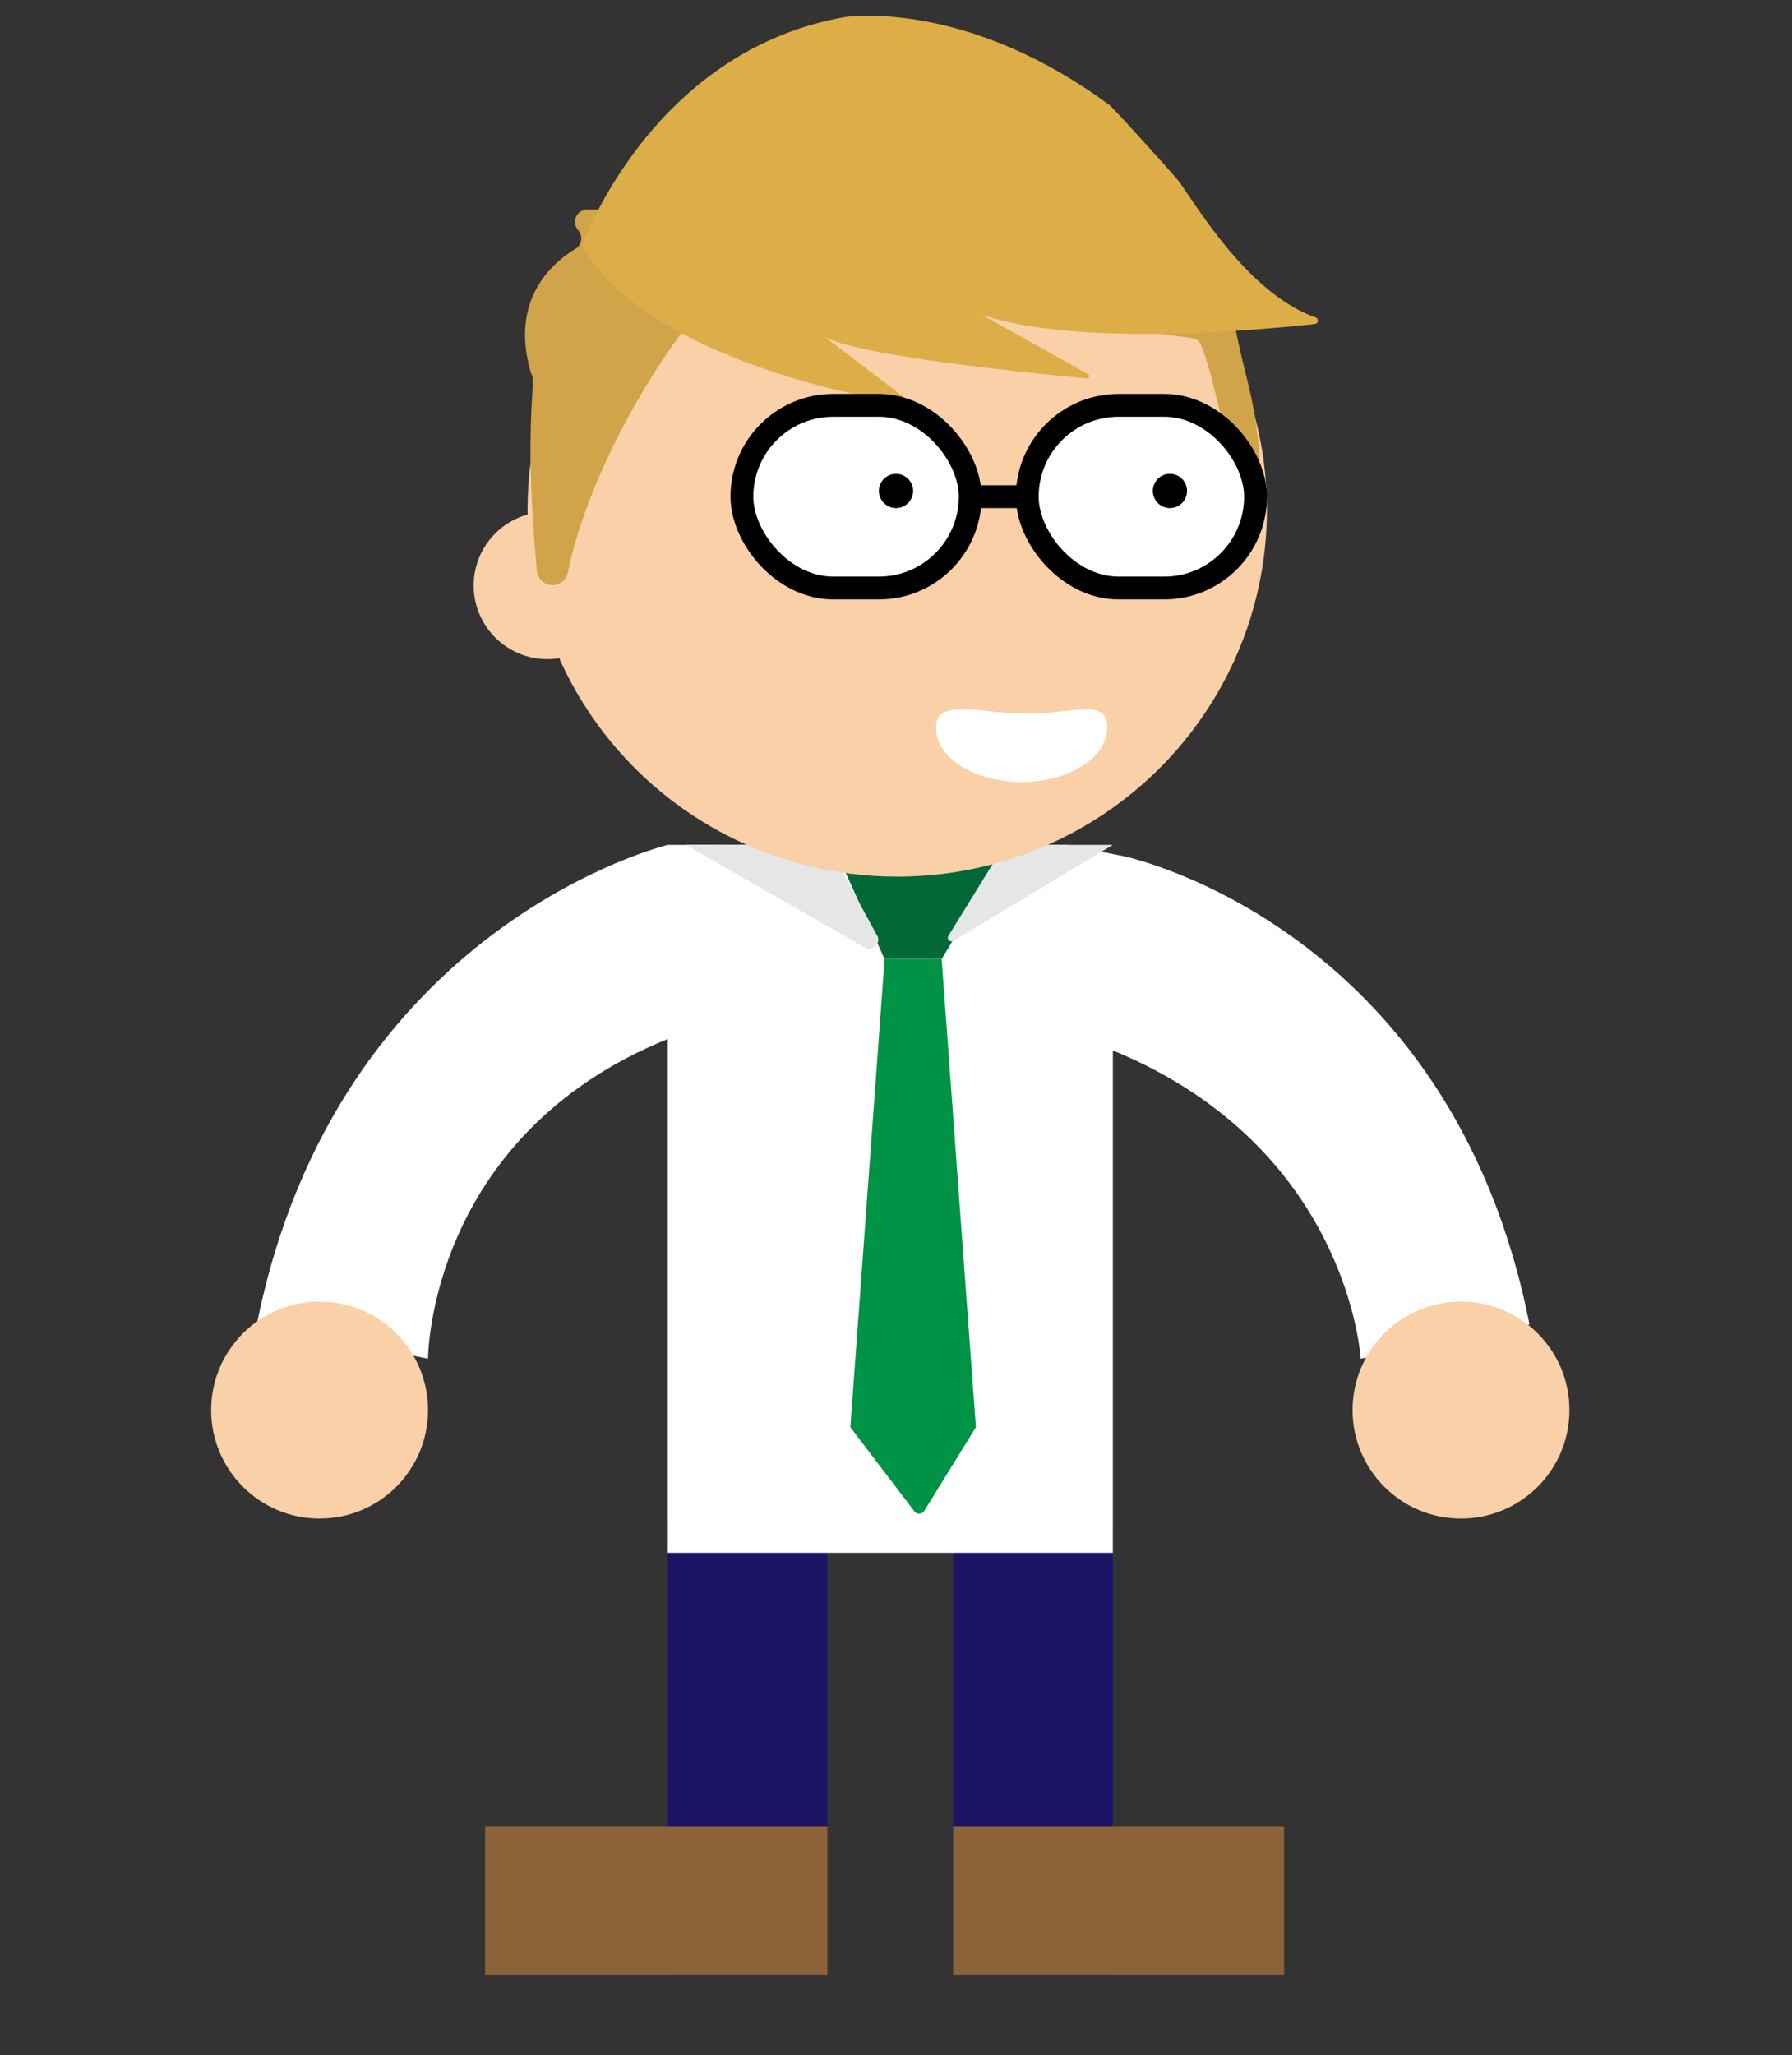 <svg viewBox="0 0 157 180" xmlns="http://www.w3.org/2000/svg"><rect x="0" y="0" width="157" height="180" fill="#333333" stroke="none"/><path d="m58.5 133h14v40h-14z" fill="#1b1464"/><path d="m42.5 160h30v13h-30z" fill="#8c6239"/><path d="m83.5 134h14v39h-14z" fill="#1b1464"/><path d="m83.5 160h29v13h-29z" fill="#8c6239"/><path d="m97.5 92v44h-39v-45c-21 8.53-21 28-21 28l-15-3c7-35 36-42 36-42h35l5 1s28.6 6 35.5 41l-14.79 3s-1-18.47-21.71-27" fill="#fff"/><circle cx="28" cy="123.5" fill="#f9d0a7" r="9.5"/><circle cx="128" cy="123.5" fill="#f9d0a7" r="9.5"/><path d="m72.99 74 4.51 10h5l6-10z" fill="#006837"/><path d="m77.5 84-3 41 5.59 7.34a.53.53 0 0 0 .88 0l4.53-7.34-3-41z" fill="#009245"/><path d="m72.5 74 4.42 8.07a.8.8 0 0 1 -1.17.91l-15.7-9z" fill="#e6e6e6"/><path d="m83.07 82 4.93-8h9.5l-14 8.42a.32.32 0 0 1 -.43-.42z" fill="#e6e6e6"/><ellipse cx="78.61" cy="44.64" fill="#f9d0a7" rx="32.39" ry="32.14"/><circle cx="47.95" cy="51.28" fill="#f9d0a7" r="6.45"/><path d="m97 63.73c0 2.63-3.36 4.77-7.5 4.77s-7.5-2.14-7.5-4.77 3.86-1.23 8-1.23 7-1.41 7 1.23z" fill="#fff"/><path d="m110.36 39.81c-.5-5.47-1.36-6.81-2.26-11.81a1.09 1.09 0 0 0 -.58-.78l-22.76-11.57a1 1 0 0 0 -.63-.11l-22.37 2.81h-10.3a1.09 1.09 0 0 0 -.81 1.81 1.08 1.08 0 0 1 -.24 1.64c-2 1.21-5.73 4.39-3.93 10.72a1.17 1.17 0 0 0 .09.24c.44.8-.73 4.45.47 17.23a1.37 1.37 0 0 0 2.71.15c2.11-10.14 9.64-21.74 14.07-25.72a1.06 1.06 0 0 1 .92-.23l39.75 5.43a1.08 1.08 0 0 1 .51.26c.54.51 1.72 5.17 2.76 10.3a1.31 1.31 0 0 0 2.6-.37z" fill="#d1a44a"/><path d="m79.59 35.32c-2.59-.17-22.91-3.74-28.59-13.82 0 0 6-17 23-20 0 0 10.46-1.7 23.2 7.7.37.28 5.86 6.35 6.12 6.73 1.92 2.73 6.2 9.82 11.94 11.87a.3.3 0 0 1 -.06.58c-5 .54-21 2-29.24-.84l9.36 5.22a.2.2 0 0 1 -.1.38c-4.14-.39-20.88-2-23.17-3.79l7.6 5.79a.1.1 0 0 1 -.06.18z" fill="#ddae47"/><g stroke="#000" stroke-miterlimit="10" stroke-width="2"><rect fill="#fff" height="16" rx="8" width="20" x="90" y="35.5"/><rect fill="#fff" height="16" rx="8" width="20" x="65" y="35.5"/><path d="m85 43.5h5" fill="none"/></g><circle cx="78.5" cy="43" r="1.5"/><circle cx="102.5" cy="43" r="1.5"/></svg>